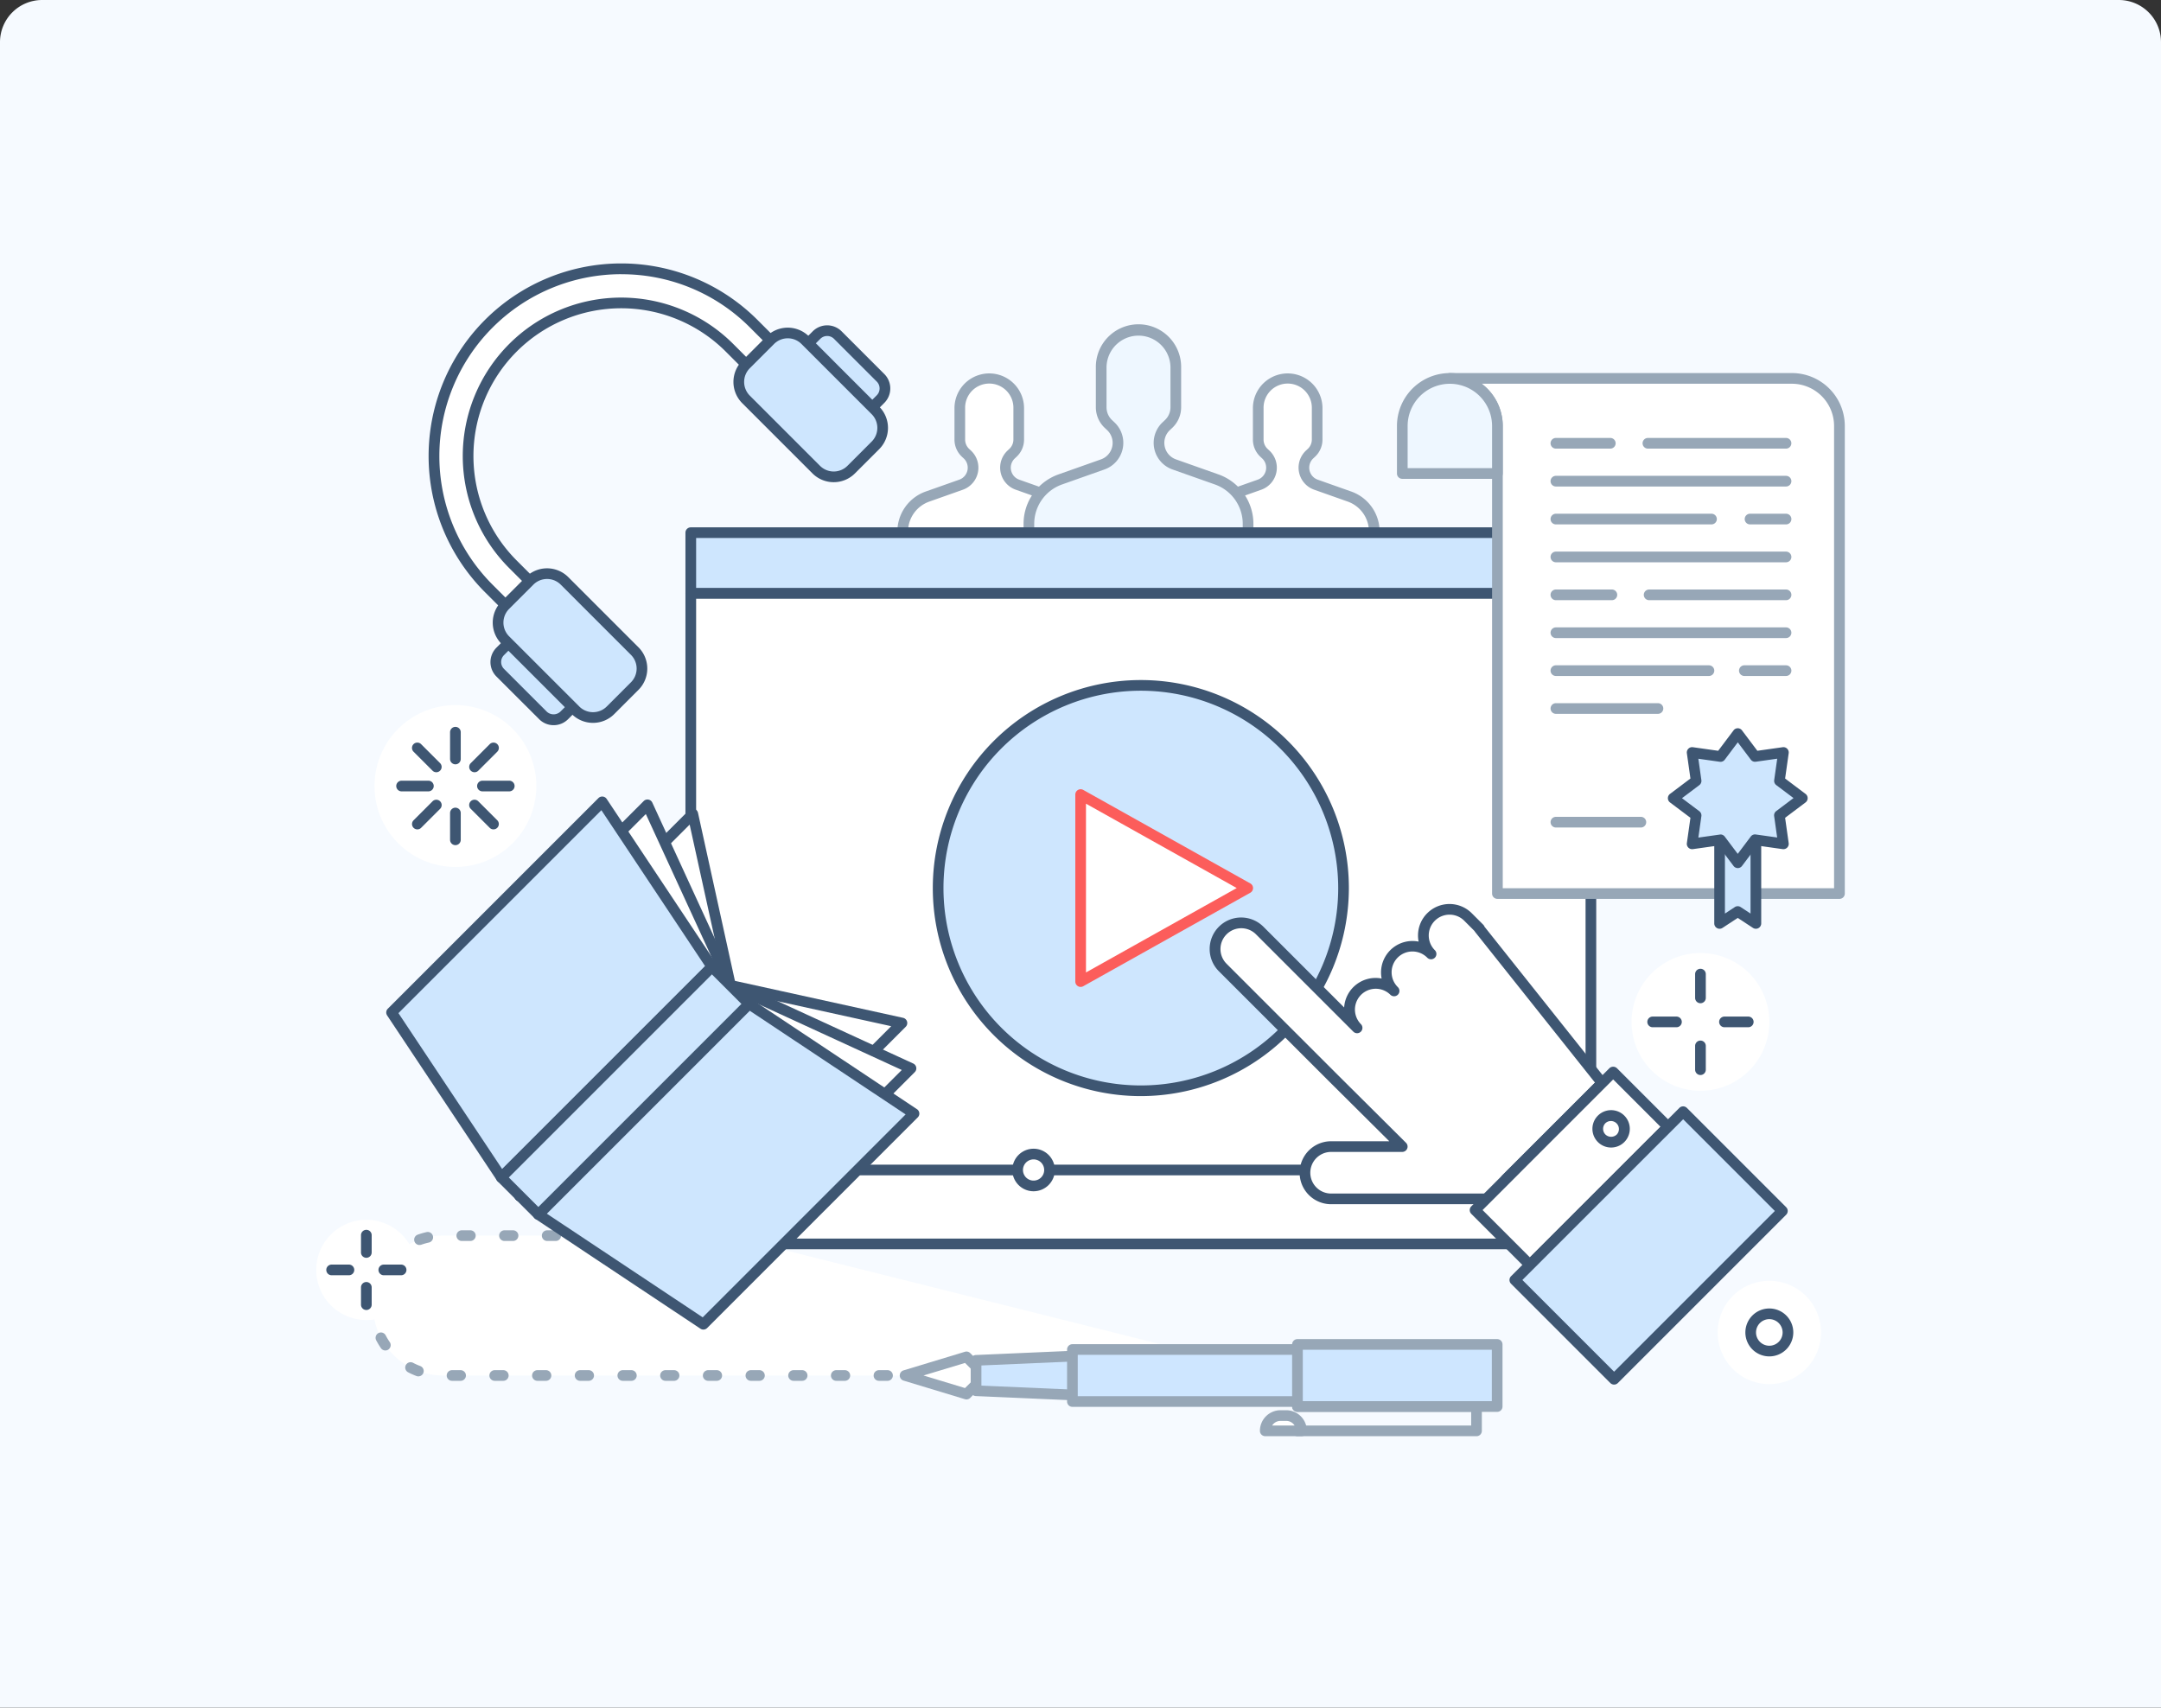 <svg xmlns="http://www.w3.org/2000/svg" width="205" height="162" viewBox="0 0 205 162">
  <rect x="0" y="0" width="205" height="162" fill="#333333" stroke="none"/>
  <g id="그룹_972" data-name="그룹 972" transform="translate(-81 -320)">
    <path id="img_" d="M4,0H201a4,4,0,0,1,4,4V162a0,0,0,0,1,0,0H0a0,0,0,0,1,0,0V4A4,4,0,0,1,4,0Z" transform="translate(81 320)" fill="#f6faff"/>
    <g id="그룹_959" data-name="그룹 959" transform="translate(-1.148 -187.184)">
      <path id="패스_1476" data-name="패스 1476" d="M158.976,759.863H132.086a6.636,6.636,0,1,0,0,13.273h79.92" transform="translate(-7.914 -135.464)" fill="#fff"/>
      <path id="패스_1477" data-name="패스 1477" d="M209.961,772.9h-.81a.506.506,0,1,1,0-1.013h.81a.506.506,0,1,1,0,1.013Zm-4.05,0h-.81a.506.506,0,0,1,0-1.013h.81a.506.506,0,0,1,0,1.013Zm-4.05,0h-.81a.506.506,0,0,1,0-1.013h.81a.506.506,0,1,1,0,1.013Zm-4.05,0H197a.506.506,0,1,1,0-1.013h.81a.506.506,0,1,1,0,1.013Zm-4.05,0h-.81a.506.506,0,1,1,0-1.013h.81a.506.506,0,0,1,0,1.013Zm-4.05,0h-.81a.506.506,0,0,1,0-1.013h.81a.506.506,0,1,1,0,1.013Zm-4.05,0h-.81a.506.506,0,1,1,0-1.013h.81a.506.506,0,1,1,0,1.013Zm-4.05,0h-.81a.506.506,0,0,1,0-1.013h.81a.506.506,0,1,1,0,1.013Zm-4.05,0h-.81a.506.506,0,1,1,0-1.013h.81a.506.506,0,1,1,0,1.013Zm-4.05,0h-.81a.506.506,0,0,1,0-1.013h.81a.506.506,0,1,1,0,1.013Zm-4.05,0h-.81a.506.506,0,0,1,0-1.013h.81a.506.506,0,1,1,0,1.013Zm-4.05,0h-.81a.506.506,0,1,1,0-1.013h.81a.506.506,0,0,1,0,1.013Zm-4.05,0h-.81a.506.506,0,1,1,0-1.013h.81a.506.506,0,0,1,0,1.013Zm-4.05,0h-.81a.506.506,0,0,1,0-1.013h.81a.506.506,0,1,1,0,1.013Zm-4.05,0h-.81a.506.506,0,0,1,0-1.013h.81a.506.506,0,0,1,0,1.013Zm-4.05,0h-.81a.506.506,0,1,1,0-1.013h.81a.506.506,0,0,1,0,1.013Zm-4.05,0h-.81a.506.506,0,1,1,0-1.013h.81a.506.506,0,1,1,0,1.013Zm-4.05,0h-.81a.506.506,0,0,1,0-1.013h.81a.506.506,0,1,1,0,1.013Zm-4.05,0h-.81a.506.506,0,0,1,0-1.013h.81a.506.506,0,1,1,0,1.013Zm-4.05,0h-.81a.506.506,0,1,1,0-1.013h.81a.506.506,0,0,1,0,1.013Zm-4-.422a.5.5,0,0,1-.178-.032,7.118,7.118,0,0,1-.8-.356.506.506,0,0,1,.469-.9,6.168,6.168,0,0,0,.682.305.506.506,0,0,1-.178.98Zm-3.138-2.459a.506.506,0,0,1-.418-.219,7.294,7.294,0,0,1-.449-.747.506.506,0,1,1,.9-.468,6.1,6.1,0,0,0,.386.641.507.507,0,0,1-.417.793Zm-1.165-3.812h0a.506.506,0,0,1-.5-.511,7.288,7.288,0,0,1,.06-.868.506.506,0,0,1,1,.131,6.256,6.256,0,0,0-.051.746A.506.506,0,0,1,124.705,766.2Zm1.229-3.792a.506.506,0,0,1-.412-.8,7.186,7.186,0,0,1,.548-.676.506.506,0,1,1,.747.683,6.288,6.288,0,0,0-.471.582A.5.5,0,0,1,125.934,762.413Zm3.181-2.4a.506.506,0,0,1-.17-.984,7.228,7.228,0,0,1,.838-.241.506.506,0,1,1,.221.988,6.175,6.175,0,0,0-.719.207A.516.516,0,0,1,129.115,760.008Zm29.118-.383h-.81a.506.506,0,1,1,0-1.013h.81a.506.506,0,1,1,0,1.013Zm-4.05,0h-.81a.506.506,0,0,1,0-1.013h.81a.506.506,0,1,1,0,1.013Zm-4.05,0h-.81a.506.506,0,1,1,0-1.013h.81a.506.506,0,0,1,0,1.013Zm-4.05,0h-.81a.506.506,0,1,1,0-1.013h.81a.506.506,0,0,1,0,1.013Zm-4.05,0h-.81a.506.506,0,1,1,0-1.013h.81a.506.506,0,1,1,0,1.013Zm-4.05,0h-.81a.506.506,0,0,1,0-1.013h.81a.506.506,0,1,1,0,1.013Zm-4.05,0h-.81a.506.506,0,0,1,0-1.013h.81a.506.506,0,0,1,0,1.013Z" transform="translate(-7.17 -134.721)" fill="#97a7b7"/>
      <path id="패스_1478" data-name="패스 1478" d="M329.154,567.6h0a1.712,1.712,0,0,1,.541-1.249l.177-.166a1.713,1.713,0,0,0,.541-1.249v-2.977a2.8,2.8,0,1,0-5.592,0v2.977a1.713,1.713,0,0,0,.541,1.249l.177.166a1.712,1.712,0,0,1-.6,2.863l-3.185,1.127a3.525,3.525,0,0,0-2.349,3.323v2.779h16.426v-2.779a3.525,3.525,0,0,0-2.349-3.323l-3.185-1.127a1.712,1.712,0,0,1-1.141-1.615" transform="translate(-123.312 -16.055)" fill="#fff"/>
      <path id="패스_1479" data-name="패스 1479" d="M335.085,576.209H318.659a.506.506,0,0,1-.506-.506v-2.778a4.038,4.038,0,0,1,2.686-3.8L324.025,568a1.206,1.206,0,0,0,.423-2.017l-.177-.165a2.227,2.227,0,0,1-.7-1.618V561.22a3.3,3.3,0,1,1,6.6,0V564.2a2.225,2.225,0,0,1-.7,1.618l-.177.166A1.206,1.206,0,0,0,329.72,568l3.186,1.127a4.039,4.039,0,0,1,2.686,3.8V575.7A.506.506,0,0,1,335.085,576.209Zm-15.92-1.013h15.414v-2.272a3.023,3.023,0,0,0-2.012-2.846l-3.185-1.127a2.219,2.219,0,0,1-.778-3.71l.177-.166a1.213,1.213,0,0,0,.38-.88V561.22a2.29,2.29,0,1,0-4.579,0V564.2a1.213,1.213,0,0,0,.381.88l.177.165a2.218,2.218,0,0,1-.778,3.71l-3.185,1.127a3.023,3.023,0,0,0-2.012,2.846Z" transform="translate(-122.568 -15.311)" fill="#97a7b7"/>
      <path id="패스_1480" data-name="패스 1480" d="M337.03,598.005v1.549H325.723v-1.549" transform="translate(-127.072 -39.163)" fill="#fff"/>
      <path id="패스_1481" data-name="패스 1481" d="M336.286,599.317H324.979a.506.506,0,0,1-.506-.506v-1.549a.506.506,0,0,1,1.013,0V598.3H335.78v-1.043a.506.506,0,0,1,1.013,0v1.549A.506.506,0,0,1,336.286,599.317Z" transform="translate(-126.328 -38.419)" fill="#97a7b7"/>
      <path id="패스_1482" data-name="패스 1482" d="M256.182,567.6h0a1.712,1.712,0,0,0-.541-1.249l-.177-.166a1.713,1.713,0,0,1-.541-1.249v-2.977a2.8,2.8,0,1,1,5.592,0v2.977a1.713,1.713,0,0,1-.541,1.249l-.177.166a1.712,1.712,0,0,0,.6,2.863l3.185,1.127a3.525,3.525,0,0,1,2.35,3.323v2.779H249.506v-2.779a3.524,3.524,0,0,1,2.349-3.323l3.185-1.127a1.712,1.712,0,0,0,1.141-1.615" transform="translate(-81.725 -16.055)" fill="#fff"/>
      <path id="패스_1483" data-name="패스 1483" d="M265.188,576.209H248.762a.506.506,0,0,1-.506-.506v-2.778a4.038,4.038,0,0,1,2.687-3.8L254.128,568a1.207,1.207,0,0,0,.423-2.017l-.177-.165a2.227,2.227,0,0,1-.7-1.618V561.22a3.3,3.3,0,1,1,6.6,0V564.2a2.227,2.227,0,0,1-.7,1.618l-.177.166a1.206,1.206,0,0,0,.423,2.017l3.185,1.127a4.038,4.038,0,0,1,2.687,3.8V575.7A.506.506,0,0,1,265.188,576.209Zm-15.92-1.013h15.414v-2.272a3.023,3.023,0,0,0-2.012-2.846l-3.185-1.127a2.219,2.219,0,0,1-.778-3.71l.177-.166a1.212,1.212,0,0,0,.38-.88V561.22a2.29,2.29,0,1,0-4.579,0V564.2a1.212,1.212,0,0,0,.381.88l.177.165a2.219,2.219,0,0,1-.778,3.71l-3.185,1.127a3.023,3.023,0,0,0-2.012,2.846Z" transform="translate(-80.981 -15.311)" fill="#97a7b7"/>
      <path id="패스_1484" data-name="패스 1484" d="M255.825,598.005v1.549h11.307v-1.549" transform="translate(-85.485 -39.163)" fill="#fff"/>
      <path id="패스_1485" data-name="패스 1485" d="M266.388,599.317H255.081a.506.506,0,0,1-.506-.506v-1.549a.506.506,0,0,1,1.013,0V598.3h10.294v-1.043a.506.506,0,0,1,1.013,0v1.549A.506.506,0,0,1,266.388,599.317Z" transform="translate(-84.741 -38.419)" fill="#97a7b7"/>
      <path id="패스_1486" data-name="패스 1486" d="M291.405,558.5h0a2.169,2.169,0,0,1,.684-1.581l.224-.21a2.168,2.168,0,0,0,.685-1.581v-3.768a3.539,3.539,0,1,0-7.079,0v3.768a2.168,2.168,0,0,0,.685,1.581l.224.21a2.168,2.168,0,0,1-.76,3.625l-4.032,1.426a4.462,4.462,0,0,0-2.974,4.207V569.7h20.794v-3.518a4.462,4.462,0,0,0-2.974-4.207l-4.032-1.426a2.167,2.167,0,0,1-1.444-2.044" transform="translate(-99.31 -9.307)" fill="#eef7ff"/>
      <path id="패스_1487" data-name="패스 1487" d="M299.112,569.461H278.318a.506.506,0,0,1-.506-.506v-3.518a4.977,4.977,0,0,1,3.311-4.684l4.032-1.426a1.661,1.661,0,0,0,.583-2.778l-.224-.211a2.683,2.683,0,0,1-.844-1.95v-3.767a4.046,4.046,0,1,1,8.091,0v3.767a2.683,2.683,0,0,1-.845,1.951l-.224.21a1.662,1.662,0,0,0,.582,2.779l4.032,1.426a4.977,4.977,0,0,1,3.311,4.684v3.518A.506.506,0,0,1,299.112,569.461Zm-20.288-1.013h19.781v-3.011a3.962,3.962,0,0,0-2.636-3.729l-4.032-1.426A2.675,2.675,0,0,1,291,555.81l.223-.21a1.668,1.668,0,0,0,.526-1.212v-3.767a3.033,3.033,0,1,0-6.066,0v3.767a1.668,1.668,0,0,0,.524,1.212l.224.21a2.674,2.674,0,0,1-.938,4.471l-4.032,1.426a3.962,3.962,0,0,0-2.637,3.729Z" transform="translate(-98.566 -8.563)" fill="#97a7b7"/>
      <path id="패스_1488" data-name="패스 1488" d="M301.376,596.988v1.961H287.063v-1.961" transform="translate(-104.07 -38.558)" fill="#eef7ff"/>
      <path id="패스_1489" data-name="패스 1489" d="M300.632,598.712H286.319a.506.506,0,0,1-.506-.506v-1.961a.506.506,0,1,1,1.013,0V597.7h13.3v-1.455a.506.506,0,1,1,1.013,0v1.961A.506.506,0,0,1,300.632,598.712Z" transform="translate(-103.327 -37.814)" fill="#97a7b7"/>
      <path id="패스_1490" data-name="패스 1490" d="M450.188,775.352a4.9,4.9,0,1,1-4.9-4.9,4.9,4.9,0,0,1,4.9,4.9" transform="translate(-195.293 -141.763)" fill="#fff"/>
      <path id="패스_1491" data-name="패스 1491" d="M451.657,779.956a1.767,1.767,0,1,1-1.767-1.767,1.767,1.767,0,0,1,1.767,1.767" transform="translate(-199.897 -146.368)" fill="#fff"/>
      <path id="패스_1492" data-name="패스 1492" d="M449.146,781.486a2.273,2.273,0,1,1,2.274-2.273A2.276,2.276,0,0,1,449.146,781.486Zm0-3.534a1.261,1.261,0,1,0,1.261,1.26A1.262,1.262,0,0,0,449.146,777.953Z" transform="translate(-199.154 -145.625)" fill="#3e5672"/>
      <path id="패스_1493" data-name="패스 1493" d="M141.147,643.292a7.676,7.676,0,1,1-7.676-7.676,7.676,7.676,0,0,1,7.676,7.676" transform="translate(-8.12 -61.54)" fill="#fff"/>
      <line id="선_290" data-name="선 290" y1="2.542" transform="translate(125.351 576.645)" fill="#fff"/>
      <path id="패스_1494" data-name="패스 1494" d="M144,644.263a.507.507,0,0,1-.506-.506v-2.542a.506.506,0,0,1,1.013,0v2.542A.506.506,0,0,1,144,644.263Z" transform="translate(-18.651 -64.57)" fill="#3e5672"/>
      <line id="선_291" data-name="선 291" x1="1.797" y1="1.797" transform="translate(121.74 578.14)" fill="#fff"/>
      <path id="패스_1495" data-name="패스 1495" d="M136.884,647.211a.5.5,0,0,1-.358-.148l-1.8-1.8a.506.506,0,0,1,.716-.716l1.8,1.8a.506.506,0,0,1-.358.864Z" transform="translate(-13.347 -66.768)" fill="#3e5672"/>
      <line id="선_292" data-name="선 292" x1="2.542" transform="translate(120.244 581.751)" fill="#fff"/>
      <path id="패스_1496" data-name="패스 1496" d="M133.936,654.33h-2.542a.506.506,0,1,1,0-1.013h2.542a.506.506,0,0,1,0,1.013Z" transform="translate(-11.15 -72.072)" fill="#3e5672"/>
      <line id="선_293" data-name="선 293" x1="1.797" y2="1.797" transform="translate(121.74 583.565)" fill="#fff"/>
      <path id="패스_1497" data-name="패스 1497" d="M135.087,660.6a.506.506,0,0,1-.358-.864l1.8-1.8a.506.506,0,0,1,.716.716l-1.8,1.8A.5.5,0,0,1,135.087,660.6Z" transform="translate(-13.347 -74.736)" fill="#3e5672"/>
      <line id="선_294" data-name="선 294" y2="2.542" transform="translate(125.351 584.316)" fill="#fff"/>
      <path id="패스_1498" data-name="패스 1498" d="M144,663.2a.507.507,0,0,1-.506-.506v-2.542a.506.506,0,0,1,1.013,0V662.7A.506.506,0,0,1,144,663.2Z" transform="translate(-18.651 -75.84)" fill="#3e5672"/>
      <line id="선_295" data-name="선 295" x2="1.797" y2="1.797" transform="translate(127.165 583.565)" fill="#fff"/>
      <path id="패스_1499" data-name="패스 1499" d="M150.278,660.6a.5.5,0,0,1-.358-.149l-1.8-1.8a.506.506,0,0,1,.716-.716l1.8,1.8a.506.506,0,0,1-.358.864Z" transform="translate(-21.316 -74.736)" fill="#3e5672"/>
      <line id="선_296" data-name="선 296" x2="2.542" transform="translate(127.916 581.751)" fill="#fff"/>
      <path id="패스_1500" data-name="패스 1500" d="M152.877,654.33h-2.541a.506.506,0,0,1,0-1.013h2.541a.506.506,0,1,1,0,1.013Z" transform="translate(-22.42 -72.072)" fill="#3e5672"/>
      <line id="선_297" data-name="선 297" y1="1.797" x2="1.797" transform="translate(127.165 578.14)" fill="#fff"/>
      <path id="패스_1501" data-name="패스 1501" d="M148.481,647.211a.506.506,0,0,1-.358-.864l1.8-1.8a.506.506,0,0,1,.716.716l-1.8,1.8A.5.5,0,0,1,148.481,647.211Z" transform="translate(-21.316 -66.768)" fill="#3e5672"/>
      <path id="패스_1502" data-name="패스 1502" d="M433.29,700.217a6.534,6.534,0,1,1-6.533-6.534,6.533,6.533,0,0,1,6.533,6.534" transform="translate(-183.297 -96.089)" fill="#fff"/>
      <line id="선_298" data-name="선 298" y1="2.256" transform="translate(243.459 599.594)" fill="#fff"/>
      <path id="패스_1503" data-name="패스 1503" d="M435.611,700.639a.506.506,0,0,1-.506-.506v-2.257a.506.506,0,1,1,1.013,0v2.257A.506.506,0,0,1,435.611,700.639Z" transform="translate(-192.152 -98.282)" fill="#3e5672"/>
      <line id="선_299" data-name="선 299" x1="2.256" transform="translate(238.926 604.128)" fill="#fff"/>
      <path id="패스_1504" data-name="패스 1504" d="M426.674,709.578h-2.256a.506.506,0,1,1,0-1.013h2.256a.506.506,0,1,1,0,1.013Z" transform="translate(-185.492 -104.943)" fill="#3e5672"/>
      <line id="선_300" data-name="선 300" y2="2.257" transform="translate(243.459 606.405)" fill="#fff"/>
      <path id="패스_1505" data-name="패스 1505" d="M435.611,717.456a.506.506,0,0,1-.506-.506v-2.257a.506.506,0,0,1,1.013,0v2.257A.506.506,0,0,1,435.611,717.456Z" transform="translate(-192.152 -108.288)" fill="#3e5672"/>
      <line id="선_301" data-name="선 301" x2="2.257" transform="translate(245.737 604.128)" fill="#fff"/>
      <path id="패스_1506" data-name="패스 1506" d="M443.491,709.578h-2.256a.506.506,0,1,1,0-1.013h2.256a.506.506,0,1,1,0,1.013Z" transform="translate(-195.497 -104.943)" fill="#3e5672"/>
      <path id="패스_1507" data-name="패스 1507" d="M121.654,760.926a4.753,4.753,0,1,1-4.753-4.753,4.753,4.753,0,0,1,4.753,4.753" transform="translate(0 -133.269)" fill="#fff"/>
      <line id="선_302" data-name="선 302" y1="1.642" transform="translate(116.901 624.359)" fill="#fff"/>
      <path id="패스_1508" data-name="패스 1508" d="M123.138,761.169a.506.506,0,0,1-.506-.506v-1.642a.506.506,0,1,1,1.013,0v1.642A.506.506,0,0,1,123.138,761.169Z" transform="translate(-6.238 -134.662)" fill="#3e5672"/>
      <line id="선_303" data-name="선 303" x1="1.642" transform="translate(113.603 627.657)" fill="#fff"/>
      <path id="패스_1509" data-name="패스 1509" d="M116.637,767.67H115a.506.506,0,1,1,0-1.012h1.642a.506.506,0,1,1,0,1.012Z" transform="translate(-1.393 -139.507)" fill="#3e5672"/>
      <line id="선_304" data-name="선 304" y2="1.642" transform="translate(116.901 629.314)" fill="#fff"/>
      <path id="패스_1510" data-name="패스 1510" d="M123.138,773.4a.506.506,0,0,1-.506-.506v-1.642a.506.506,0,1,1,1.013,0V772.9A.506.506,0,0,1,123.138,773.4Z" transform="translate(-6.238 -141.941)" fill="#3e5672"/>
      <line id="선_305" data-name="선 305" x2="1.642" transform="translate(118.557 627.657)" fill="#fff"/>
      <path id="패스_1511" data-name="패스 1511" d="M128.87,767.67h-1.641a.506.506,0,1,1,0-1.012h1.641a.506.506,0,1,1,0,1.012Z" transform="translate(-8.672 -139.507)" fill="#3e5672"/>
      <rect id="사각형_1157" data-name="사각형 1157" width="85.388" height="61.729" transform="translate(147.678 563.461)" fill="#fff"/>
      <path id="패스_1512" data-name="패스 1512" d="M284.517,670.9H199.128a.506.506,0,0,1-.506-.506V608.665a.507.507,0,0,1,.506-.506h85.388a.507.507,0,0,1,.506.506v61.729A.506.506,0,0,1,284.517,670.9Zm-84.882-1.013H284.01V609.172H199.635Z" transform="translate(-51.45 -45.204)" fill="#3e5672"/>
      <path id="패스_1513" data-name="패스 1513" d="M296.266,650.223a19.229,19.229,0,1,1-19.229-19.229,19.229,19.229,0,0,1,19.229,19.229" transform="translate(-86.664 -58.79)" fill="#cee6fe"/>
      <path id="패스_1514" data-name="패스 1514" d="M276.293,669.215a19.735,19.735,0,1,1,19.735-19.736A19.758,19.758,0,0,1,276.293,669.215Zm0-38.458a18.723,18.723,0,1,0,18.723,18.723A18.744,18.744,0,0,0,276.293,630.757Z" transform="translate(-85.921 -58.047)" fill="#3e5672"/>
      <path id="패스_1515" data-name="패스 1515" d="M291.185,674.31v-17.74l15.847,8.87Z" transform="translate(-106.523 -74.008)" fill="#fff"/>
      <path id="패스_1516" data-name="패스 1516" d="M290.441,674.073a.506.506,0,0,1-.506-.506V655.827a.506.506,0,0,1,.753-.442l15.847,8.87a.506.506,0,0,1,0,.884l-15.847,8.869A.5.5,0,0,1,290.441,674.073Zm.506-17.382V672.7l14.3-8.006Z" transform="translate(-105.779 -73.264)" fill="#fc5d5b"/>
      <line id="선_306" data-name="선 306" y2="3.971" transform="translate(225.023 616.191)" fill="#fff"/>
      <path id="패스_1517" data-name="패스 1517" d="M390.09,743.332a.506.506,0,0,1-.506-.506v-3.971a.506.506,0,1,1,1.013,0v3.971A.506.506,0,0,1,390.09,743.332Z" transform="translate(-165.068 -122.663)" fill="#3e5672"/>
      <line id="선_307" data-name="선 307" y1="3.971" transform="translate(155.723 616.191)" fill="#fff"/>
      <path id="패스_1518" data-name="패스 1518" d="M218.989,743.332a.506.506,0,0,1-.506-.506v-3.971a.506.506,0,1,1,1.013,0v3.971A.506.506,0,0,1,218.989,743.332Z" transform="translate(-63.267 -122.664)" fill="#3e5672"/>
      <line id="선_308" data-name="선 308" x2="69.3" transform="translate(155.723 618.177)" fill="#fff"/>
      <path id="패스_1519" data-name="패스 1519" d="M288.289,744.263h-69.3a.506.506,0,0,1,0-1.013h69.3a.506.506,0,0,1,0,1.013Z" transform="translate(-63.267 -125.58)" fill="#3e5672"/>
      <path id="패스_1520" data-name="패스 1520" d="M279.45,742.28a1.512,1.512,0,1,1-1.512-1.512,1.512,1.512,0,0,1,1.512,1.512" transform="translate(-97.742 -124.103)" fill="#fff"/>
      <path id="패스_1521" data-name="패스 1521" d="M277.195,743.555a2.018,2.018,0,1,1,2.018-2.019A2.021,2.021,0,0,1,277.195,743.555Zm0-3.024a1.006,1.006,0,1,0,1.006,1.005A1.007,1.007,0,0,0,277.195,740.531Z" transform="translate(-96.998 -123.36)" fill="#3e5672"/>
      <rect id="사각형_1158" data-name="사각형 1158" width="85.388" height="5.744" transform="translate(147.678 557.718)" fill="#cee6fe"/>
      <path id="패스_1522" data-name="패스 1522" d="M284.517,600.734H199.128a.506.506,0,0,1-.506-.506v-5.744a.506.506,0,0,1,.506-.506h85.388a.506.506,0,0,1,.506.506v5.744A.506.506,0,0,1,284.517,600.734Zm-84.882-1.013H284.01v-4.731H199.635Z" transform="translate(-51.45 -36.767)" fill="#3e5672"/>
      <path id="패스_1523" data-name="패스 1523" d="M154.581,697.344l-3.576-16.265L170.986,661.1l3.576,16.265Z" transform="translate(-23.119 -76.702)" fill="#fff"/>
      <path id="패스_1524" data-name="패스 1524" d="M153.838,697.107a.5.5,0,0,1-.494-.4l-3.576-16.265a.5.5,0,0,1,.136-.466L169.885,660a.506.506,0,0,1,.852.249l3.576,16.265a.505.505,0,0,1-.137.467L154.2,696.959A.506.506,0,0,1,153.838,697.107ZM150.816,680.5l3.318,15.091,19.131-19.131-3.318-15.09Z" transform="translate(-22.376 -75.959)" fill="#3e5672"/>
      <path id="패스_1525" data-name="패스 1525" d="M148.27,696.082,140.4,678.958l19.981-19.981,7.872,17.124Z" transform="translate(-16.808 -75.439)" fill="#fff"/>
      <path id="패스_1526" data-name="패스 1526" d="M147.527,695.845a.549.549,0,0,1-.089-.008.507.507,0,0,1-.371-.287l-7.872-17.124a.506.506,0,0,1,.1-.57l19.981-19.981a.506.506,0,0,1,.818.146l7.872,17.124a.506.506,0,0,1-.1.569L147.885,695.7A.507.507,0,0,1,147.527,695.845Zm-7.265-17.521,7.421,16.143L166.9,675.249l-7.421-16.143Z" transform="translate(-16.065 -74.696)" fill="#3e5672"/>
      <path id="패스_1527" data-name="패스 1527" d="M159.834,721.237l16.265,3.576,19.981-19.981-16.265-3.576Z" transform="translate(-28.372 -100.594)" fill="#fff"/>
      <path id="패스_1528" data-name="패스 1528" d="M175.355,724.575a.521.521,0,0,1-.109-.012l-16.265-3.576a.506.506,0,0,1-.249-.853l19.981-19.981a.51.51,0,0,1,.467-.136l16.265,3.576a.506.506,0,0,1,.249.852l-19.981,19.981A.506.506,0,0,1,175.355,724.575ZM160.1,720.2l15.09,3.318,19.131-19.131-15.091-3.318Z" transform="translate(-27.628 -99.851)" fill="#3e5672"/>
      <path id="패스_1529" data-name="패스 1529" d="M159.834,721.237l17.124,7.872,19.981-19.981-17.124-7.872Z" transform="translate(-28.372 -100.594)" fill="#fff"/>
      <path id="패스_1530" data-name="패스 1530" d="M176.215,728.871a.5.5,0,0,1-.211-.047l-17.124-7.872a.506.506,0,0,1-.146-.818l19.981-19.981a.507.507,0,0,1,.569-.1l17.124,7.872a.506.506,0,0,1,.147.818l-19.981,19.981A.506.506,0,0,1,176.215,728.871Zm-16.252-8.535,16.143,7.422,19.217-19.218-16.143-7.421Z" transform="translate(-27.629 -99.85)" fill="#3e5672"/>
      <path id="패스_1531" data-name="패스 1531" d="M140.2,693.9l-10.412-15.653,19.981-19.981,10.412,15.653Z" transform="translate(-10.497 -75.019)" fill="#cee6fe"/>
      <path id="패스_1532" data-name="패스 1532" d="M139.46,693.667l-.05,0a.507.507,0,0,1-.371-.223l-10.412-15.654a.507.507,0,0,1,.064-.638l19.981-19.981a.507.507,0,0,1,.78.077L159.862,672.9a.507.507,0,0,1-.064.638l-19.981,19.981A.506.506,0,0,1,139.46,693.667ZM129.7,677.572l9.84,14.793,19.251-19.251-9.84-14.794Z" transform="translate(-9.754 -74.275)" fill="#3e5672"/>
      <path id="패스_1533" data-name="패스 1533" d="M164.171,725.573l15.654,10.411L199.806,716l-15.653-10.411Z" transform="translate(-30.953 -103.175)" fill="#cee6fe"/>
      <path id="패스_1534" data-name="패스 1534" d="M179.082,735.747a.5.5,0,0,1-.28-.085l-15.654-10.411a.507.507,0,0,1-.077-.78l19.981-19.981a.507.507,0,0,1,.638-.063l15.653,10.411a.507.507,0,0,1,.077.78L179.44,735.6A.506.506,0,0,1,179.082,735.747Zm-14.858-11,14.793,9.839,19.25-19.251-14.793-9.84Z" transform="translate(-30.209 -102.431)" fill="#3e5672"/>
      <rect id="사각형_1159" data-name="사각형 1159" width="28.257" height="4.968" transform="translate(129.705 618.886) rotate(-45)" fill="#cee6fe"/>
      <path id="패스_1535" data-name="패스 1535" d="M158.266,720.175a.5.5,0,0,1-.358-.148l-3.514-3.513a.507.507,0,0,1,0-.716l19.981-19.981a.507.507,0,0,1,.716,0l3.513,3.513a.507.507,0,0,1,0,.716l-19.981,19.981A.505.505,0,0,1,158.266,720.175Zm-2.8-4.019,2.8,2.8,19.265-19.265-2.8-2.8Z" transform="translate(-25.048 -97.27)" fill="#3e5672"/>
      <path id="패스_1536" data-name="패스 1536" d="M176.61,547.486a1.62,1.62,0,0,1-2.291,0l-6.566-6.566a14.525,14.525,0,1,0-20.541,20.541l6.566,6.566a1.62,1.62,0,1,1-2.291,2.291l-6.566-6.566a17.765,17.765,0,1,1,25.124-25.124l6.566,6.566a1.62,1.62,0,0,1,0,2.291" transform="translate(-16.408 -0.744)" fill="#fff"/>
      <path id="패스_1537" data-name="패스 1537" d="M151.889,570.555a2.112,2.112,0,0,1-1.5-.623l-6.566-6.566a18.271,18.271,0,0,1,25.84-25.839l6.566,6.566a2.126,2.126,0,0,1,0,3.007h0a2.126,2.126,0,0,1-3.007,0l-6.565-6.566a14.019,14.019,0,0,0-19.826,19.826l6.566,6.566a2.126,2.126,0,0,1-1.5,3.63Zm4.85-37.359a17.259,17.259,0,0,0-12.2,29.455l6.566,6.565a1.14,1.14,0,0,0,1.576,0,1.114,1.114,0,0,0,0-1.575l-6.566-6.566a15.031,15.031,0,0,1,21.257-21.258l6.566,6.566a1.141,1.141,0,0,0,1.576,0h0a1.114,1.114,0,0,0,0-1.575l-6.566-6.566A17.143,17.143,0,0,0,156.739,533.2Z" transform="translate(-15.665)" fill="#3e5672"/>
      <path id="패스_1538" data-name="패스 1538" d="M162.094,625.034l-1.4,1.4a1.428,1.428,0,0,1-2.019,0l-4.056-4.056a1.429,1.429,0,0,1,0-2.02l1.4-1.4a1.428,1.428,0,0,1,2.019,0l4.056,4.056a1.428,1.428,0,0,1,0,2.019" transform="translate(-25.019 -51.381)" fill="#cee6fe"/>
      <path id="패스_1539" data-name="패스 1539" d="M158.941,626.617a1.92,1.92,0,0,1-1.368-.567L153.518,622a1.937,1.937,0,0,1,0-2.735l1.4-1.4a1.937,1.937,0,0,1,2.735,0l4.056,4.056a1.936,1.936,0,0,1,0,2.735l-1.4,1.4A1.92,1.92,0,0,1,158.941,626.617Zm-2.655-8.313a.918.918,0,0,0-.652.27l-1.4,1.4a.924.924,0,0,0,0,1.3l4.055,4.055a.943.943,0,0,0,1.3,0l1.4-1.4a.923.923,0,0,0,0-1.3l-4.056-4.056A.917.917,0,0,0,156.286,618.3Z" transform="translate(-24.278 -50.638)" fill="#3e5672"/>
      <path id="패스_1540" data-name="패스 1540" d="M167.7,615.484l-2.3,2.3a2.345,2.345,0,0,1-3.316,0l-6.66-6.66a2.345,2.345,0,0,1,0-3.316l2.3-2.3a2.345,2.345,0,0,1,3.316,0l6.66,6.659a2.345,2.345,0,0,1,0,3.316" transform="translate(-25.341 -43.218)" fill="#cee6fe"/>
      <path id="패스_1541" data-name="패스 1541" d="M163,618.233a2.842,2.842,0,0,1-2.016-.834l-6.66-6.659a2.851,2.851,0,0,1,0-4.032l2.3-2.3a2.85,2.85,0,0,1,4.032,0l6.66,6.659a2.856,2.856,0,0,1,0,4.033h0l-2.3,2.3A2.842,2.842,0,0,1,163,618.233Zm-4.358-13.649a1.825,1.825,0,0,0-1.3.539l-2.3,2.3a1.839,1.839,0,0,0,0,2.6l6.66,6.66a1.841,1.841,0,0,0,2.6,0l2.3-2.3a1.842,1.842,0,0,0,0-2.6l-6.659-6.659A1.827,1.827,0,0,0,158.642,604.584Zm8.318,10.156h0Z" transform="translate(-24.598 -42.474)" fill="#3e5672"/>
      <path id="패스_1542" data-name="패스 1542" d="M231.326,555.8l1.4-1.4a1.428,1.428,0,0,0,0-2.019l-4.055-4.056a1.428,1.428,0,0,0-2.019,0l-1.4,1.4a1.429,1.429,0,0,0,0,2.019l4.056,4.056a1.428,1.428,0,0,0,2.019,0" transform="translate(-67.045 -9.356)" fill="#cee6fe"/>
      <path id="패스_1543" data-name="패스 1543" d="M229.574,555.983a1.926,1.926,0,0,1-1.368-.566l-4.056-4.055a1.937,1.937,0,0,1,0-2.736l1.4-1.4a1.936,1.936,0,0,1,2.735,0l4.055,4.055a1.936,1.936,0,0,1,0,2.736l-1.4,1.4A1.927,1.927,0,0,1,229.574,555.983Zm-2.654-8.312a.919.919,0,0,0-.652.27l-1.4,1.4a.923.923,0,0,0,0,1.3l4.056,4.056a.945.945,0,0,0,1.3,0l1.4-1.4a.923.923,0,0,0,0-1.3l-4.056-4.055A.918.918,0,0,0,226.92,547.671Z" transform="translate(-66.302 -8.613)" fill="#3e5672"/>
      <path id="패스_1544" data-name="패스 1544" d="M221.776,561.411l2.3-2.3a2.345,2.345,0,0,0,0-3.316l-6.66-6.66a2.345,2.345,0,0,0-3.316,0l-2.3,2.3a2.345,2.345,0,0,0,0,3.316l6.66,6.66a2.345,2.345,0,0,0,3.316,0" transform="translate(-58.882 -9.677)" fill="#cee6fe"/>
      <path id="패스_1545" data-name="패스 1545" d="M219.374,561.862a2.842,2.842,0,0,1-2.016-.834l-6.66-6.66a2.85,2.85,0,0,1,0-4.032l2.3-2.3a2.855,2.855,0,0,1,4.032,0l6.66,6.66a2.855,2.855,0,0,1,0,4.032l-2.3,2.3h0A2.844,2.844,0,0,1,219.374,561.862Zm-4.358-13.649a1.833,1.833,0,0,0-1.3.538l-2.3,2.3a1.838,1.838,0,0,0,0,2.6l6.66,6.66a1.841,1.841,0,0,0,2.6,0l2.3-2.3a1.841,1.841,0,0,0,0-2.6l-6.66-6.66A1.833,1.833,0,0,0,215.015,548.213Zm6.017,12.457h0Z" transform="translate(-58.138 -8.935)" fill="#3e5672"/>
      <path id="패스_1546" data-name="패스 1546" d="M410.106,559.091H377.662a4.511,4.511,0,0,1,4.511,4.511v44.359h32.444V563.6a4.511,4.511,0,0,0-4.511-4.511" transform="translate(-157.975 -16.01)" fill="#fff"/>
      <path id="패스_1547" data-name="패스 1547" d="M413.873,607.723H381.429a.506.506,0,0,1-.506-.506V562.858a4.009,4.009,0,0,0-4-4.005.506.506,0,0,1,0-1.013h32.444a5.023,5.023,0,0,1,5.017,5.018v44.359A.506.506,0,0,1,413.873,607.723Zm-31.938-1.013h31.431V562.858a4.009,4.009,0,0,0-4-4.005H379.937a5.014,5.014,0,0,1,2,4.005Z" transform="translate(-157.231 -15.265)" fill="#97a7b7"/>
      <path id="패스_1548" data-name="패스 1548" d="M371.034,559.091a4.511,4.511,0,0,0-4.511,4.511v4.511h9.022V563.6a4.511,4.511,0,0,0-4.511-4.511" transform="translate(-151.347 -16.01)" fill="#eef7ff"/>
      <path id="패스_1549" data-name="패스 1549" d="M374.8,567.875h-9.022a.506.506,0,0,1-.506-.506v-4.51a5.017,5.017,0,1,1,10.035,0v4.51A.506.506,0,0,1,374.8,567.875Zm-8.516-1.013h8.01v-4a4,4,0,1,0-8.01,0Z" transform="translate(-150.603 -15.265)" fill="#97a7b7"/>
      <path id="패스_1550" data-name="패스 1550" d="M444.29,673.149l-1.721-1.129-1.721,1.129v-9.26h3.442Z" transform="translate(-195.569 -78.361)" fill="#cee6fe"/>
      <path id="패스_1551" data-name="패스 1551" d="M440.1,672.911a.506.506,0,0,1-.506-.506v-9.26a.506.506,0,0,1,.506-.506h3.442a.506.506,0,0,1,.506.506v9.26a.506.506,0,0,1-.784.423l-1.443-.947-1.444.947A.5.5,0,0,1,440.1,672.911Zm.506-9.26v7.817l.937-.615a.506.506,0,0,1,.555,0l.937.615v-7.817Z" transform="translate(-194.825 -77.618)" fill="#3e5672"/>
      <path id="패스_1552" data-name="패스 1552" d="M436.09,642.261l1.638,2.177,2.7-.381-.381,2.7,2.177,1.638-2.177,1.638.381,2.7-2.7-.381-1.638,2.177-1.638-2.177-2.7.381.381-2.7-2.177-1.638,2.177-1.638-.381-2.7,2.7.381Z" transform="translate(-189.089 -65.494)" fill="#cee6fe"/>
      <path id="패스_1553" data-name="패스 1553" d="M435.346,654.287a.506.506,0,0,1-.4-.2l-1.458-1.938-2.4.339a.506.506,0,0,1-.572-.572l.339-2.4-1.938-1.458a.507.507,0,0,1,0-.809l1.938-1.459-.339-2.4a.505.505,0,0,1,.143-.428.5.5,0,0,1,.428-.143l2.4.339,1.458-1.938a.507.507,0,0,1,.4-.2h0a.508.508,0,0,1,.4.2l1.458,1.938,2.4-.339a.5.5,0,0,1,.429.143.508.508,0,0,1,.143.428l-.339,2.4,1.938,1.459a.507.507,0,0,1,0,.809l-1.938,1.458.339,2.4a.506.506,0,0,1-.572.572l-2.4-.339-1.458,1.938A.506.506,0,0,1,435.346,654.287Zm-1.638-3.19a.507.507,0,0,1,.4.2l1.234,1.64,1.233-1.64a.5.5,0,0,1,.475-.2l2.032.287-.287-2.032a.505.505,0,0,1,.2-.475l1.639-1.233L439,646.416a.506.506,0,0,1-.2-.475l.287-2.032-2.032.287a.5.5,0,0,1-.475-.2l-1.233-1.64L434.113,644a.5.5,0,0,1-.475.2l-2.032-.287.287,2.032a.506.506,0,0,1-.2.475l-1.639,1.234,1.639,1.233a.505.505,0,0,1,.2.475l-.287,2.032,2.032-.287A.458.458,0,0,1,433.708,651.1Z" transform="translate(-188.346 -64.75)" fill="#3e5672"/>
      <line id="선_309" data-name="선 309" x2="13.106" transform="translate(238.471 549.237)" fill="#fff"/>
      <path id="패스_1554" data-name="패스 1554" d="M436.4,574.051H423.3a.506.506,0,1,1,0-1.013H436.4a.506.506,0,0,1,0,1.013Z" transform="translate(-184.825 -24.308)" fill="#97a7b7"/>
      <line id="선_310" data-name="선 310" x2="5.161" transform="translate(229.747 549.237)" fill="#fff"/>
      <path id="패스_1555" data-name="패스 1555" d="M406.915,574.051h-5.161a.506.506,0,0,1,0-1.013h5.161a.506.506,0,1,1,0,1.013Z" transform="translate(-172.008 -24.308)" fill="#97a7b7"/>
      <line id="선_311" data-name="선 311" x2="21.831" transform="translate(229.747 552.831)" fill="#fff"/>
      <path id="패스_1556" data-name="패스 1556" d="M423.585,582.925H401.754a.506.506,0,0,1,0-1.013h21.831a.506.506,0,0,1,0,1.013Z" transform="translate(-172.008 -29.588)" fill="#97a7b7"/>
      <line id="선_312" data-name="선 312" x2="3.414" transform="translate(248.164 556.425)" fill="#fff"/>
      <path id="패스_1557" data-name="패스 1557" d="M450.641,591.8h-3.414a.506.506,0,0,1,0-1.013h3.414a.506.506,0,0,1,0,1.013Z" transform="translate(-199.063 -34.868)" fill="#97a7b7"/>
      <line id="선_313" data-name="선 313" x2="14.76" transform="translate(229.747 556.425)" fill="#fff"/>
      <path id="패스_1558" data-name="패스 1558" d="M416.514,591.8h-14.76a.506.506,0,0,1,0-1.013h14.76a.506.506,0,0,1,0,1.013Z" transform="translate(-172.008 -34.868)" fill="#97a7b7"/>
      <line id="선_314" data-name="선 314" x2="21.831" transform="translate(229.747 560.02)" fill="#fff"/>
      <path id="패스_1559" data-name="패스 1559" d="M423.585,600.674H401.754a.506.506,0,0,1,0-1.013h21.831a.506.506,0,0,1,0,1.013Z" transform="translate(-172.008 -40.148)" fill="#97a7b7"/>
      <line id="선_315" data-name="선 315" x2="12.987" transform="translate(238.591 563.614)" fill="#fff"/>
      <path id="패스_1560" data-name="패스 1560" d="M436.578,609.549H423.591a.506.506,0,1,1,0-1.013h12.987a.506.506,0,1,1,0,1.013Z" transform="translate(-185 -45.428)" fill="#97a7b7"/>
      <line id="선_316" data-name="선 316" x2="5.31" transform="translate(229.747 563.614)" fill="#fff"/>
      <path id="패스_1561" data-name="패스 1561" d="M407.064,609.549h-5.31a.506.506,0,1,1,0-1.013h5.31a.506.506,0,1,1,0,1.013Z" transform="translate(-172.008 -45.428)" fill="#97a7b7"/>
      <line id="선_317" data-name="선 317" x2="21.831" transform="translate(229.747 567.208)" fill="#fff"/>
      <path id="패스_1562" data-name="패스 1562" d="M423.585,618.423H401.754a.506.506,0,0,1,0-1.013h21.831a.506.506,0,1,1,0,1.013Z" transform="translate(-172.008 -50.708)" fill="#97a7b7"/>
      <line id="선_318" data-name="선 318" x2="3.955" transform="translate(247.623 570.803)" fill="#fff"/>
      <path id="패스_1563" data-name="패스 1563" d="M449.846,627.3h-3.954a.506.506,0,0,1,0-1.013h3.954a.506.506,0,1,1,0,1.013Z" transform="translate(-198.268 -55.988)" fill="#97a7b7"/>
      <line id="선_319" data-name="선 319" x2="14.518" transform="translate(229.747 570.803)" fill="#fff"/>
      <path id="패스_1564" data-name="패스 1564" d="M416.272,627.3H401.754a.506.506,0,0,1,0-1.013h14.518a.506.506,0,0,1,0,1.013Z" transform="translate(-172.008 -55.988)" fill="#97a7b7"/>
      <line id="선_320" data-name="선 320" x2="9.68" transform="translate(229.747 574.397)" fill="#fff"/>
      <path id="패스_1565" data-name="패스 1565" d="M411.435,636.172h-9.68a.506.506,0,0,1,0-1.013h9.68a.506.506,0,0,1,0,1.013Z" transform="translate(-172.008 -61.268)" fill="#97a7b7"/>
      <line id="선_321" data-name="선 321" x2="8.06" transform="translate(229.747 585.18)" fill="#fff"/>
      <path id="패스_1566" data-name="패스 1566" d="M409.815,662.795h-8.06a.506.506,0,0,1,0-1.013h8.06a.506.506,0,1,1,0,1.013Z" transform="translate(-172.008 -77.108)" fill="#97a7b7"/>
      <path id="패스_1567" data-name="패스 1567" d="M343.178,684.171a2.48,2.48,0,0,0,0,3.507,2.48,2.48,0,0,0-3.507,3.507,2.48,2.48,0,0,0-3.508,3.508l-9.218-9.218a2.48,2.48,0,0,0-3.507,3.508l10.307,10.307,6.7,6.664H333.7a2.48,2.48,0,0,0,0,4.96h14.7l.011.008.008-.008H350.3v-1.887l9.1-9.1-11.652-14.645.019-.019-1.089-1.089a2.48,2.48,0,0,0-3.508,0" transform="translate(-125.28 -89.997)" fill="#fff"/>
      <path id="패스_1568" data-name="패스 1568" d="M347.659,710.681a.508.508,0,0,1-.071-.005h-14.63a2.986,2.986,0,0,1,0-5.973h5.518l-5.833-5.8L322.335,688.6a2.987,2.987,0,1,1,4.224-4.224l7.635,7.635a2.987,2.987,0,0,1,3.555-2.744,3.025,3.025,0,0,1-.055-.576,2.985,2.985,0,0,1,3.563-2.929,3.04,3.04,0,0,1-.055-.578,2.966,2.966,0,0,1,.875-2.112h0a2.986,2.986,0,0,1,4.224,0l1.089,1.089a.512.512,0,0,1,.119.188l11.551,14.519a.506.506,0,0,1-.038.673l-8.954,8.954v1.678a.506.506,0,0,1-.506.506H347.73A.518.518,0,0,1,347.659,710.681Zm-14.7-4.965a1.974,1.974,0,0,0,0,3.948h16.1v-1.381a.507.507,0,0,1,.148-.358l8.783-8.783-11.37-14.291a.518.518,0,0,1-.059-.093l-.972-.973a1.974,1.974,0,0,0-2.791,0h0a1.974,1.974,0,0,0,0,2.792.506.506,0,1,1-.716.716,1.974,1.974,0,1,0-2.791,2.792.506.506,0,1,1-.716.716,1.974,1.974,0,0,0-2.794,2.789l0,0h0a.506.506,0,0,1-.716.716h0l-9.218-9.218a1.974,1.974,0,1,0-2.791,2.792l10.307,10.307,6.7,6.663a.506.506,0,0,1-.357.865Zm9.475-22.289h0Z" transform="translate(-124.536 -89.253)" fill="#3e5672"/>
      <rect id="사각형_1160" data-name="사각형 1160" width="18.531" height="7.36" transform="translate(222.076 621.977) rotate(-45)" fill="#fff"/>
      <path id="패스_1569" data-name="패스 1569" d="M388.019,739.611a.5.5,0,0,1-.358-.149l-5.2-5.2a.507.507,0,0,1,0-.716l13.1-13.1a.521.521,0,0,1,.716,0l5.2,5.2a.506.506,0,0,1,0,.716l-13.1,13.1A.5.5,0,0,1,388.019,739.611Zm-4.488-5.71,4.488,4.488L400.407,726l-4.488-4.489Z" transform="translate(-160.74 -111.924)" fill="#3e5672"/>
      <rect id="사각형_1161" data-name="사각형 1161" width="22.576" height="13.318" transform="translate(225.849 628.612) rotate(-45)" fill="#cee6fe"/>
      <path id="패스_1570" data-name="패스 1570" d="M401.55,755.994a.507.507,0,0,1-.358-.148l-9.417-9.418a.506.506,0,0,1,0-.716l15.964-15.964a.506.506,0,0,1,.716,0l9.417,9.417a.506.506,0,0,1,0,.716l-15.964,15.964A.507.507,0,0,1,401.55,755.994Zm-8.7-9.924,8.7,8.7L416.8,739.524l-8.7-8.7Z" transform="translate(-166.283 -117.459)" fill="#3e5672"/>
      <path id="패스_1571" data-name="패스 1571" d="M412.672,732.107a1.267,1.267,0,1,1,0,1.791,1.267,1.267,0,0,1,0-1.791" transform="translate(-178.584 -118.73)" fill="#fff"/>
      <path id="패스_1572" data-name="패스 1572" d="M412.826,734.033a1.773,1.773,0,0,1-1.254-3.027h0a1.773,1.773,0,1,1,1.254,3.027Zm-.538-2.311a.763.763,0,0,0,0,1.076.778.778,0,0,0,1.075,0,.761.761,0,0,0-1.075-1.076Z" transform="translate(-177.842 -117.987)" fill="#3e5672"/>
      <path id="패스_1573" data-name="패스 1573" d="M255.893,788.274l1.766,1.766-1.766,1.765-5.829-1.765Z" transform="translate(-82.056 -152.368)" fill="#fff"/>
      <path id="패스_1574" data-name="패스 1574" d="M255.149,791.568a.509.509,0,0,1-.147-.021l-5.829-1.766a.506.506,0,0,1,0-.969L255,787.046a.508.508,0,0,1,.5.127l1.766,1.766a.506.506,0,0,1,0,.716l-1.766,1.766A.505.505,0,0,1,255.149,791.568Zm-4.083-2.272,3.939,1.193L256.2,789.3l-1.194-1.194Z" transform="translate(-81.312 -151.625)" fill="#97a7b7"/>
      <path id="패스_1575" data-name="패스 1575" d="M277.671,791.733l-10.977-.48v-2.882l10.977-.48Z" transform="translate(-91.951 -152.141)" fill="#cee6ff"/>
      <path id="패스_1576" data-name="패스 1576" d="M276.927,791.5H276.9l-10.977-.479a.507.507,0,0,1-.484-.506v-2.883a.507.507,0,0,1,.484-.506l10.977-.479a.5.5,0,0,1,.372.14.505.505,0,0,1,.156.366v3.841a.506.506,0,0,1-.506.506Zm-10.471-1.47,9.964.435v-2.783l-9.964.435Z" transform="translate(-91.208 -151.397)" fill="#97a7b7"/>
      <rect id="사각형_1162" data-name="사각형 1162" width="31.481" height="4.937" transform="translate(183.88 635.203)" fill="#cee6ff"/>
      <path id="패스_1577" data-name="패스 1577" d="M319.991,791.239H288.51a.506.506,0,0,1-.506-.506V785.8a.506.506,0,0,1,.506-.506h31.481a.506.506,0,0,1,.506.506v4.937A.506.506,0,0,1,319.991,791.239Zm-30.975-1.013h30.468V786.3H289.017Z" transform="translate(-104.63 -150.592)" fill="#97a7b7"/>
      <rect id="사각형_1163" data-name="사각형 1163" width="18.946" height="5.891" transform="translate(205.229 634.726)" fill="#cee6ff"/>
      <path id="패스_1578" data-name="패스 1578" d="M360.166,791.015H341.22a.506.506,0,0,1-.506-.506v-5.891a.506.506,0,0,1,.506-.506h18.946a.506.506,0,0,1,.506.506v5.891A.506.506,0,0,1,360.166,791.015ZM341.727,790H359.66v-4.878H341.727Z" transform="translate(-135.991 -149.892)" fill="#97a7b7"/>
      <path id="패스_1579" data-name="패스 1579" d="M358.206,801.976H341.22a.506.506,0,0,1,0-1.013H357.7v-1.3H341.22a.506.506,0,0,1,0-1.013h16.986a.506.506,0,0,1,.506.506v2.308A.506.506,0,0,1,358.206,801.976Z" transform="translate(-135.991 -158.545)" fill="#97a7b7"/>
      <path id="패스_1580" data-name="패스 1580" d="M335.87,802.021h.538a1.451,1.451,0,0,1,1.451,1.451h-3.44a1.451,1.451,0,0,1,1.451-1.451" transform="translate(-132.246 -160.547)" fill="#fff"/>
      <path id="패스_1581" data-name="패스 1581" d="M337.116,803.235h-3.44a.506.506,0,0,1-.506-.506,1.96,1.96,0,0,1,1.957-1.958h.538a1.96,1.96,0,0,1,1.957,1.958A.506.506,0,0,1,337.116,803.235Zm-2.787-1.013h2.133a.946.946,0,0,0-.8-.439h-.538A.944.944,0,0,0,334.329,802.222Z" transform="translate(-131.502 -159.804)" fill="#97a7b7"/>
    </g>
  </g>
</svg>
